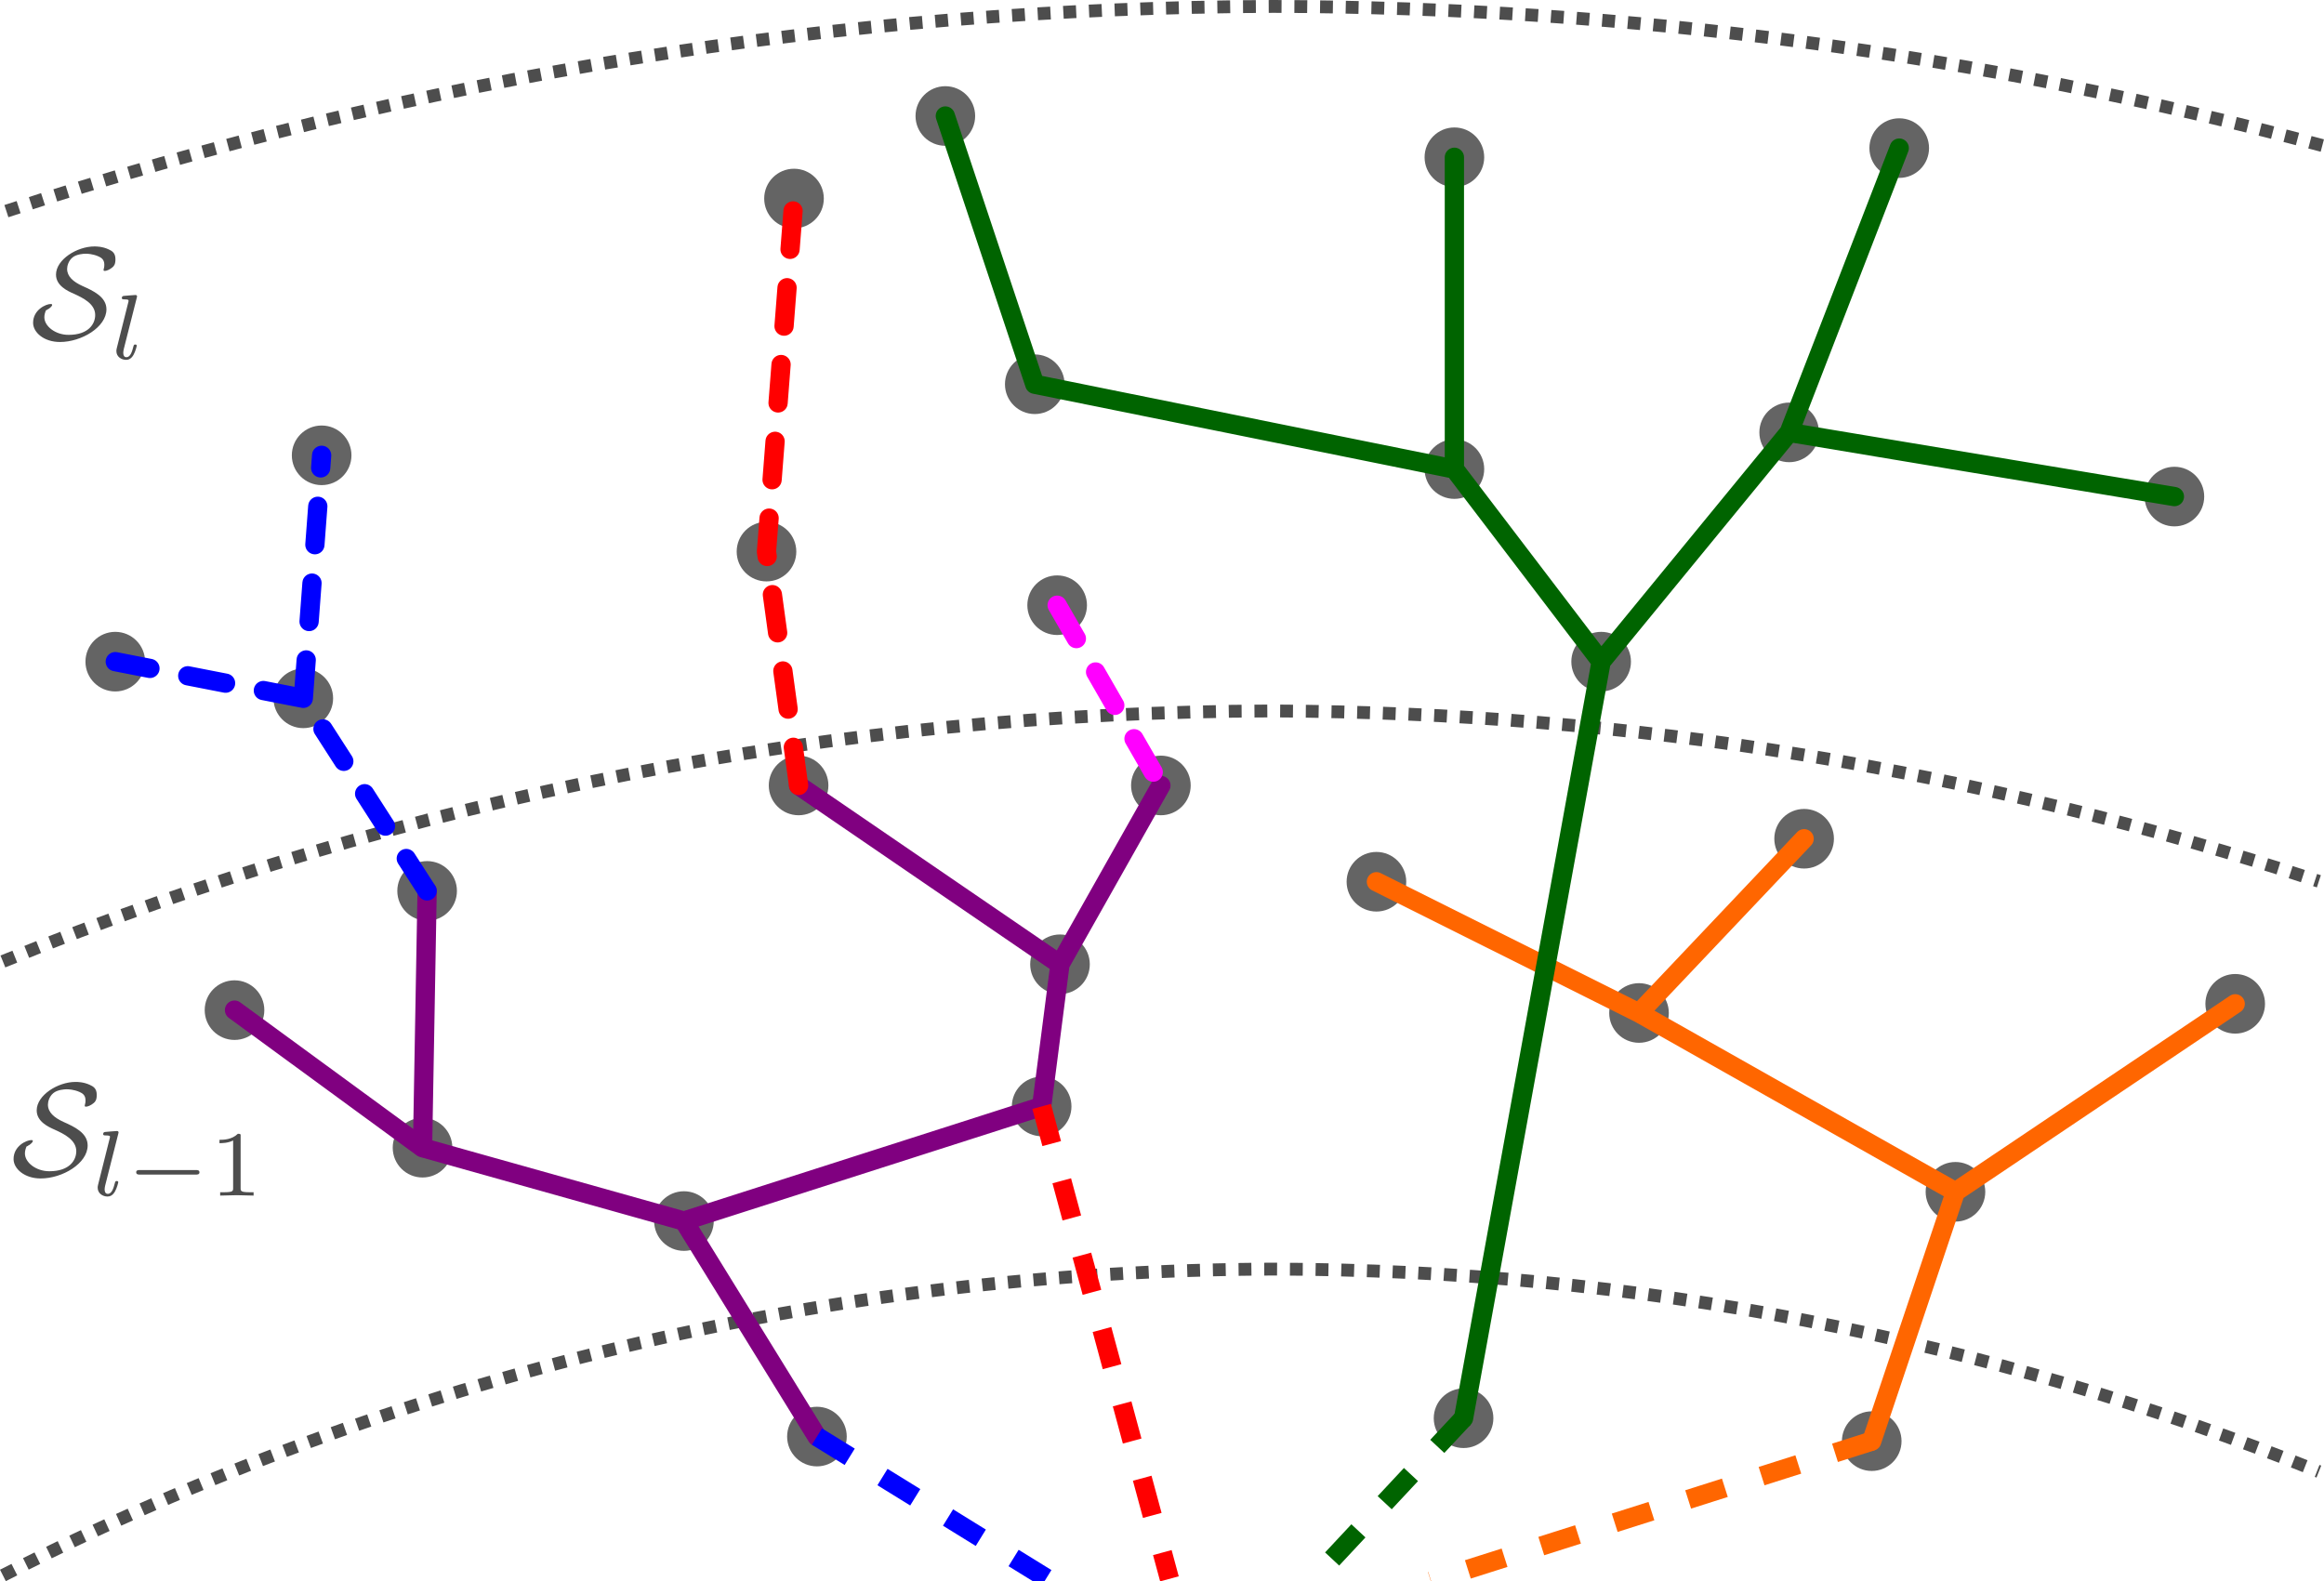 <?xml version="1.0" encoding="UTF-8" standalone="no"?>
<!-- Created with Inkscape (http://www.inkscape.org/) -->

<svg
   xmlns:ns0="http://www.iki.fi/pav/software/textext/"
   xmlns:dc="http://purl.org/dc/elements/1.1/"
   xmlns:cc="http://creativecommons.org/ns#"
   xmlns:rdf="http://www.w3.org/1999/02/22-rdf-syntax-ns#"
   xmlns:svg="http://www.w3.org/2000/svg"
   xmlns="http://www.w3.org/2000/svg"
   xmlns:sodipodi="http://sodipodi.sourceforge.net/DTD/sodipodi-0.dtd"
   xmlns:inkscape="http://www.inkscape.org/namespaces/inkscape"
   width="102.156mm"
   height="69.513mm"
   viewBox="0 0 361.97 246.305"
   id="svg4361"
   version="1.1"
   inkscape:version="0.91 r13725"
   sodipodi:docname="Decomposition.svg">
  <sodipodi:namedview
     id="base"
     pagecolor="#ffffff"
     bordercolor="#666666"
     borderopacity="1.0"
     inkscape:pageopacity="0.0"
     inkscape:pageshadow="2"
     inkscape:zoom="1.4"
     inkscape:cx="107.71617"
     inkscape:cy="145.20694"
     inkscape:document-units="px"
     inkscape:current-layer="layer1"
     showgrid="false"
     inkscape:snap-object-midpoints="true"
     fit-margin-top="0"
     fit-margin-left="0"
     fit-margin-right="0"
     fit-margin-bottom="0"
     inkscape:window-width="1205"
     inkscape:window-height="697"
     inkscape:window-x="67"
     inkscape:window-y="675"
     inkscape:window-maximized="1" />
  <defs
     id="defs4363" />
  <g
     transform="translate(0.974,-10.992)"
     id="layer1"
     inkscape:groupmode="layer"
     inkscape:label="Ebene 1">
    <path
       sodipodi:nodetypes="ccc"
       inkscape:connector-curvature="0"
       id="path4484-1-6"
       d="M -0.52,160.764 C 62.311,135.099 129.518,121.848 197.388,121.742 c 55.327,0.22 110.273,9.175 162.807,26.535"
       style="opacity:1;fill:none;fill-opacity:1;stroke:#4d4d4d;stroke-width:2;stroke-linecap:butt;stroke-linejoin:miter;stroke-miterlimit:4;stroke-dasharray:2, 2;stroke-dashoffset:0;stroke-opacity:1" />
    <circle
       transform="scale(-1,1)"
       r="4.643"
       cy="70.847"
       cx="-160.195"
       id="path4144"
       style="opacity:1;fill:#646464;fill-opacity:1;stroke:#0000ff;stroke-width:0;stroke-linecap:butt;stroke-linejoin:round;stroke-miterlimit:4;stroke-dasharray:none;stroke-dashoffset:0;stroke-opacity:1" />
    <circle
       transform="scale(-1,1)"
       r="4.643"
       cy="133.347"
       cx="-123.409"
       id="path4144-3"
       style="opacity:1;fill:#646464;fill-opacity:1;stroke:#0000ff;stroke-width:0;stroke-linecap:butt;stroke-linejoin:round;stroke-miterlimit:4;stroke-dasharray:none;stroke-dashoffset:0;stroke-opacity:1" />
    <circle
       transform="scale(-1,1)"
       r="4.643"
       cy="133.347"
       cx="-179.837"
       id="path4144-5"
       style="opacity:1;fill:#646464;fill-opacity:1;stroke:#0000ff;stroke-width:0;stroke-linecap:butt;stroke-linejoin:round;stroke-miterlimit:4;stroke-dasharray:none;stroke-dashoffset:0;stroke-opacity:1" />
    <circle
       transform="scale(-1,1)"
       r="4.643"
       cy="161.205"
       cx="-164.123"
       id="path4144-0"
       style="opacity:1;fill:#646464;fill-opacity:1;stroke:#0000ff;stroke-width:0;stroke-linecap:butt;stroke-linejoin:round;stroke-miterlimit:4;stroke-dasharray:none;stroke-dashoffset:0;stroke-opacity:1" />
    <circle
       transform="scale(-1,1)"
       r="4.643"
       cy="84.062"
       cx="-225.552"
       id="path4144-39"
       style="opacity:1;fill:#646464;fill-opacity:1;stroke:#0000ff;stroke-width:0;stroke-linecap:butt;stroke-linejoin:round;stroke-miterlimit:4;stroke-dasharray:none;stroke-dashoffset:0;stroke-opacity:1" />
    <circle
       transform="scale(-1,1)"
       r="4.643"
       cy="114.062"
       cx="-248.409"
       id="path4144-56"
       style="opacity:1;fill:#646464;fill-opacity:1;stroke:#0000ff;stroke-width:0;stroke-linecap:butt;stroke-linejoin:round;stroke-miterlimit:4;stroke-dasharray:none;stroke-dashoffset:0;stroke-opacity:1" />
    <circle
       transform="scale(-1,1)"
       r="4.643"
       cy="81.919"
       cx="-49.123"
       id="path4144-7"
       style="opacity:1;fill:#646464;fill-opacity:1;stroke:#0000ff;stroke-width:0;stroke-linecap:butt;stroke-linejoin:round;stroke-miterlimit:4;stroke-dasharray:none;stroke-dashoffset:0;stroke-opacity:1" />
    <circle
       transform="scale(-1,1)"
       r="4.643"
       cy="148.347"
       cx="-213.409"
       id="path4144-07"
       style="opacity:1;fill:#646464;fill-opacity:1;stroke:#0000ff;stroke-width:0;stroke-linecap:butt;stroke-linejoin:round;stroke-miterlimit:4;stroke-dasharray:none;stroke-dashoffset:0;stroke-opacity:1" />
    <circle
       transform="scale(-1,1)"
       r="4.643"
       cy="183.347"
       cx="-161.266"
       id="path4144-1"
       style="opacity:1;fill:#646464;fill-opacity:1;stroke:#0000ff;stroke-width:0;stroke-linecap:butt;stroke-linejoin:round;stroke-miterlimit:4;stroke-dasharray:none;stroke-dashoffset:0;stroke-opacity:1" />
    <circle
       transform="scale(-1,1)"
       r="4.643"
       cy="96.919"
       cx="-118.409"
       id="path4144-38"
       style="opacity:1;fill:#646464;fill-opacity:1;stroke:#0000ff;stroke-width:0;stroke-linecap:butt;stroke-linejoin:round;stroke-miterlimit:4;stroke-dasharray:none;stroke-dashoffset:0;stroke-opacity:1" />
    <circle
       transform="scale(-1,1)"
       r="4.643"
       cy="149.776"
       cx="-65.552"
       id="path4144-2"
       style="opacity:1;fill:#646464;fill-opacity:1;stroke:#0000ff;stroke-width:0;stroke-linecap:butt;stroke-linejoin:round;stroke-miterlimit:4;stroke-dasharray:none;stroke-dashoffset:0;stroke-opacity:1" />
    <circle
       transform="scale(-1,1)"
       r="4.643"
       cy="231.919"
       cx="-226.98"
       id="path4144-24"
       style="opacity:1;fill:#646464;fill-opacity:1;stroke:#0000ff;stroke-width:0;stroke-linecap:butt;stroke-linejoin:round;stroke-miterlimit:4;stroke-dasharray:none;stroke-dashoffset:0;stroke-opacity:1" />
    <circle
       transform="scale(-1,1)"
       r="4.643"
       cy="235.49"
       cx="-290.552"
       id="path4144-4"
       style="opacity:1;fill:#646464;fill-opacity:1;stroke:#0000ff;stroke-width:0;stroke-linecap:butt;stroke-linejoin:round;stroke-miterlimit:4;stroke-dasharray:none;stroke-dashoffset:0;stroke-opacity:1" />
    <circle
       transform="scale(-1,1)"
       r="4.643"
       cy="34.062"
       cx="-294.837"
       id="path4144-6"
       style="opacity:1;fill:#646464;fill-opacity:1;stroke:#0000ff;stroke-width:0;stroke-linecap:butt;stroke-linejoin:round;stroke-miterlimit:4;stroke-dasharray:none;stroke-dashoffset:0;stroke-opacity:1" />
    <circle
       transform="scale(-1,1)"
       r="4.643"
       cy="88.347"
       cx="-337.695"
       id="path4144-9"
       style="opacity:1;fill:#646464;fill-opacity:1;stroke:#0000ff;stroke-width:0;stroke-linecap:butt;stroke-linejoin:round;stroke-miterlimit:4;stroke-dasharray:none;stroke-dashoffset:0;stroke-opacity:1" />
    <circle
       transform="scale(-1,1)"
       r="4.643"
       cy="78.347"
       cx="-277.695"
       id="path4144-64"
       style="opacity:1;fill:#646464;fill-opacity:1;stroke:#0000ff;stroke-width:0;stroke-linecap:butt;stroke-linejoin:round;stroke-miterlimit:4;stroke-dasharray:none;stroke-dashoffset:0;stroke-opacity:1" />
    <circle
       transform="scale(-1,1)"
       r="4.643"
       cy="35.49"
       cx="-225.552"
       id="path4144-13"
       style="opacity:1;fill:#646464;fill-opacity:1;stroke:#0000ff;stroke-width:0;stroke-linecap:butt;stroke-linejoin:round;stroke-miterlimit:4;stroke-dasharray:none;stroke-dashoffset:0;stroke-opacity:1" />
    <circle
       transform="scale(-1,1)"
       r="4.643"
       cy="29.062"
       cx="-146.266"
       id="path4144-46"
       style="opacity:1;fill:#646464;fill-opacity:1;stroke:#0000ff;stroke-width:0;stroke-linecap:butt;stroke-linejoin:round;stroke-miterlimit:4;stroke-dasharray:none;stroke-dashoffset:0;stroke-opacity:1" />
    <circle
       transform="scale(-1,1)"
       r="4.643"
       cy="168.347"
       cx="-35.552"
       id="path4144-06"
       style="opacity:1;fill:#646464;fill-opacity:1;stroke:#0000ff;stroke-width:0;stroke-linecap:butt;stroke-linejoin:round;stroke-miterlimit:4;stroke-dasharray:none;stroke-dashoffset:0;stroke-opacity:1" />
    <circle
       transform="scale(-1,1)"
       r="4.643"
       cy="201.205"
       cx="-105.552"
       id="path4144-11"
       style="opacity:1;fill:#646464;fill-opacity:1;stroke:#0000ff;stroke-width:0;stroke-linecap:butt;stroke-linejoin:round;stroke-miterlimit:4;stroke-dasharray:none;stroke-dashoffset:0;stroke-opacity:1" />
    <circle
       transform="scale(-1,1)"
       r="4.643"
       cy="189.776"
       cx="-64.837"
       id="path4144-398"
       style="opacity:1;fill:#646464;fill-opacity:1;stroke:#0000ff;stroke-width:0;stroke-linecap:butt;stroke-linejoin:round;stroke-miterlimit:4;stroke-dasharray:none;stroke-dashoffset:0;stroke-opacity:1" />
    <circle
       transform="scale(-1,1)"
       r="4.643"
       cy="119.776"
       cx="-46.266"
       id="path4144-25"
       style="opacity:1;fill:#646464;fill-opacity:1;stroke:#0000ff;stroke-width:0;stroke-linecap:butt;stroke-linejoin:round;stroke-miterlimit:4;stroke-dasharray:none;stroke-dashoffset:0;stroke-opacity:1" />
    <circle
       transform="scale(-1,1)"
       r="4.643"
       cy="114.062"
       cx="-16.98"
       id="path4144-35"
       style="opacity:1;fill:#646464;fill-opacity:1;stroke:#0000ff;stroke-width:0;stroke-linecap:butt;stroke-linejoin:round;stroke-miterlimit:4;stroke-dasharray:none;stroke-dashoffset:0;stroke-opacity:1" />
    <circle
       transform="scale(-1,1)"
       r="4.643"
       cy="234.776"
       cx="-126.266"
       id="path4144-95"
       style="opacity:1;fill:#646464;fill-opacity:1;stroke:#0000ff;stroke-width:0;stroke-linecap:butt;stroke-linejoin:round;stroke-miterlimit:4;stroke-dasharray:none;stroke-dashoffset:0;stroke-opacity:1" />
    <circle
       transform="scale(-1,1)"
       r="4.643"
       cy="41.919"
       cx="-122.695"
       id="path4144-91"
       style="opacity:1;fill:#646464;fill-opacity:1;stroke:#0000ff;stroke-width:0;stroke-linecap:butt;stroke-linejoin:round;stroke-miterlimit:4;stroke-dasharray:none;stroke-dashoffset:0;stroke-opacity:1" />
    <path
       sodipodi:nodetypes="ccc"
       inkscape:connector-curvature="0"
       id="path4484"
       d="M -0.52,256.406 C 60.794,225.198 128.589,208.852 197.388,208.688 c 55.781,0.066 111.037,10.772 162.807,31.543"
       style="opacity:1;fill:none;fill-opacity:1;stroke:#4d4d4d;stroke-width:2;stroke-linecap:butt;stroke-linejoin:miter;stroke-miterlimit:4;stroke-dasharray:2, 2;stroke-dashoffset:0;stroke-opacity:1" />
    <path
       sodipodi:nodetypes="ccc"
       inkscape:connector-curvature="0"
       id="path4484-1"
       d="M 0.023,43.879 C 63.716,22.9 130.329,12.138 197.388,11.992 c 55.16,0.102 110.071,7.387 163.35,21.672"
       style="opacity:1;fill:none;fill-opacity:1;stroke:#4d4d4d;stroke-width:2;stroke-linecap:butt;stroke-linejoin:miter;stroke-miterlimit:4;stroke-dasharray:2, 2;stroke-dashoffset:0;stroke-opacity:1" />
    <circle
       transform="scale(-1,1)"
       r="4.643"
       cy="168.791"
       cx="-254.308"
       id="path4144-07-2"
       style="opacity:1;fill:#646464;fill-opacity:1;stroke:#0000ff;stroke-width:0;stroke-linecap:butt;stroke-linejoin:round;stroke-miterlimit:4;stroke-dasharray:none;stroke-dashoffset:0;stroke-opacity:1" />
    <circle
       transform="scale(-1,1)"
       r="4.643"
       cy="141.648"
       cx="-280.023"
       id="path4144-07-22"
       style="opacity:1;fill:#646464;fill-opacity:1;stroke:#0000ff;stroke-width:0;stroke-linecap:butt;stroke-linejoin:round;stroke-miterlimit:4;stroke-dasharray:none;stroke-dashoffset:0;stroke-opacity:1" />
    <circle
       transform="scale(-1,1)"
       r="4.643"
       cy="196.648"
       cx="-303.594"
       id="path4144-07-28"
       style="opacity:1;fill:#646464;fill-opacity:1;stroke:#0000ff;stroke-width:0;stroke-linecap:butt;stroke-linejoin:round;stroke-miterlimit:4;stroke-dasharray:none;stroke-dashoffset:0;stroke-opacity:1" />
    <circle
       transform="scale(-1,1)"
       r="4.643"
       cy="167.362"
       cx="-347.166"
       id="path4144-07-3"
       style="opacity:1;fill:#646464;fill-opacity:1;stroke:#0000ff;stroke-width:0;stroke-linecap:butt;stroke-linejoin:round;stroke-miterlimit:4;stroke-dasharray:none;stroke-dashoffset:0;stroke-opacity:1" />
    <path
       inkscape:connector-curvature="0"
       id="path5089"
       d="m 290.552,235.49 13.042,-38.842 43.571,-29.286 m -43.571,29.286 -49.286,-27.857 25.714,-27.143 m -25.714,27.143 -40.9,-20.443"
       style="fill:none;fill-rule:evenodd;stroke:#ff6600;stroke-width:3;stroke-linecap:round;stroke-linejoin:round;stroke-miterlimit:4;stroke-dasharray:none;stroke-opacity:1" />
    <path
       inkscape:connector-curvature="0"
       id="path5091"
       d="M 226.98,231.919 248.409,114.062 225.552,84.062 m 22.857,30 29.286,-35.714 60,10 M 277.695,78.347 294.837,34.062 m -69.286,50 -2e-5,-48.571 m 2e-5,48.571 -65.357,-13.214 m 0,0 -13.929,-41.786"
       style="fill:none;fill-rule:evenodd;stroke:#006400;stroke-width:3;stroke-linecap:round;stroke-linejoin:round;stroke-miterlimit:4;stroke-dasharray:none;stroke-opacity:1" />
    <path
       inkscape:connector-curvature="0"
       id="path5093"
       d="m 126.266,234.776 -20.714,-33.571 m -40.714,-11.429 0.714,-40 m -30,18.571 29.286,21.429 40.714,11.429 55.714,-17.857 2.857,-22.143 -40.714,-27.857 m 40.714,27.857 15.714,-27.857"
       style="fill:none;fill-rule:evenodd;stroke:#800080;stroke-width:3;stroke-linecap:round;stroke-linejoin:round;stroke-miterlimit:4;stroke-dasharray:none;stroke-opacity:1" />
    <path
       inkscape:connector-curvature="0"
       id="path5095"
       d="m 123.409,133.347 -5,-36.429 4.286,-55"
       style="fill:none;fill-rule:evenodd;stroke:#ff0000;stroke-width:3;stroke-linecap:round;stroke-linejoin:round;stroke-miterlimit:4;stroke-dasharray:6, 6;stroke-dashoffset:0;stroke-opacity:1" />
    <path
       inkscape:connector-curvature="0"
       id="path5097"
       d="m 65.552,149.776 -19.286,-30 -29.286,-5.714 m 29.286,5.714 2.857,-37.857"
       style="fill:none;fill-rule:evenodd;stroke:#0000ff;stroke-width:3;stroke-linecap:round;stroke-linejoin:round;stroke-miterlimit:4;stroke-dasharray:6, 6;stroke-dashoffset:0;stroke-opacity:1" />
    <g
       id="content"
       transform="matrix(2.062,0,0,-2.062,-302.828,1521.911)"
       xml:space="preserve"
       stroke-miterlimit="10.433"
       font-style="normal"
       font-variant="normal"
       font-weight="normal"
       font-stretch="normal"
       font-size-adjust="none"
       letter-spacing="normal"
       word-spacing="normal"
       ns0:text="$\\mathcal{S}_l$\n\n"
       ns0:preamble="default_packages.tex"
       style="font-style:normal;font-variant:normal;font-weight:normal;font-stretch:normal;letter-spacing:normal;word-spacing:normal;text-anchor:start;fill:#4d4d4d;fill-opacity:1;fill-rule:evenodd;stroke:#000000;stroke-linecap:butt;stroke-linejoin:miter;stroke-miterlimit:10.433;stroke-dasharray:none;stroke-dashoffset:0;stroke-opacity:1"><path
         d="m 149.86,709.3 0.01,0.01 0.01,0 0.02,0.01 0.01,0.01 0.02,0 0.02,0.01 0.01,0.01 0.02,0.02 0.02,0.01 0.02,0.01 0.02,0.01 0.02,0.01 0.04,0.03 0.04,0.03 0.02,0.02 0.02,0.01 0.01,0.02 0.02,0.01 0.02,0.02 0.01,0.01 0.02,0.02 0.01,0.01 0.01,0.02 0.01,0.01 0.01,0.02 0.01,0.01 0.01,0.02 0,0 0,0.01 0,0.01 0.01,0 0,0.01 0,0.01 c 0,0.07 -0.06,0.07 -0.12,0.07 -0.34,0 -1.32,-0.43 -1.32,-1.42 0,-0.72 0.81,-1.45 2.03,-1.45 1.62,0 3.51,1.12 3.51,2.47 0,0.94 -1,1.4 -1.81,1.76 -0.7,0.32 -1.16,0.72 -1.16,1.29 0,0.21 0.09,0.6 0.4,0.86 0.3,0.26 0.86,0.29 1,0.29 0.11,0 0.53,-0.01 0.96,-0.2 0.19,-0.09 0.45,-0.21 0.45,-0.63 0,-0.14 -0.01,-0.19 -0.04,-0.3 -0.01,-0.03 -0.02,-0.07 -0.02,-0.1 0,-0.07 0.06,-0.07 0.1,-0.07 0.13,0 0.37,0.1 0.57,0.27 0.12,0.1 0.23,0.23 0.23,0.61 0,0.49 -0.26,0.63 -0.52,0.75 -0.47,0.22 -0.93,0.22 -1.07,0.22 -1.31,0 -2.9,-0.99 -2.9,-2.13 0,-0.83 0.86,-1.23 1.34,-1.44 0.71,-0.32 1.62,-0.77 1.62,-1.61 0,-0.66 -0.49,-1.5 -2.01,-1.5 -1.01,0 -1.83,0.66 -1.83,1.33 0,0.18 0.05,0.36 0.12,0.52 z"
         font-size-adjust="none"
         font-stretch="normal"
         font-style="normal"
         font-variant="normal"
         font-weight="normal"
         letter-spacing="normal"
         stroke-miterlimit="10.433"
         word-spacing="normal"
         style="font-style:normal;font-variant:normal;font-weight:normal;font-stretch:normal;letter-spacing:normal;word-spacing:normal;text-anchor:start;fill:#4d4d4d;fill-opacity:1;fill-rule:evenodd;stroke:#000000;stroke-width:0;stroke-linecap:butt;stroke-linejoin:miter;stroke-miterlimit:10.433;stroke-dasharray:none;stroke-dashoffset:0;stroke-opacity:1"
         id="path5256"
         inkscape:connector-curvature="0" /><path
         d="m 156.72,710.25 0,0 0,0 0,0 0,0 0,0 0,0 0,0.01 0,0 0,0 0,0 0,0.01 0,0 0.01,0 0,0.01 0,0 0,0.01 0,0 0,0.01 0,0.01 0,0 0.01,0.01 0,0 0,0 0,0.01 0,0 0,0.01 0,0 0,0 0,0.01 0,0 0,0 0,0 0,0 0,0 0,0.01 0,0 0,0 0,0 0,0 0,0 0,0 c 0,0.03 -0.02,0.1 -0.11,0.1 -0.14,0 -0.72,-0.06 -0.89,-0.07 -0.05,-0.01 -0.15,-0.02 -0.15,-0.16 0,-0.1 0.1,-0.1 0.18,-0.1 0.33,0 0.33,-0.05 0.33,-0.1 0,-0.05 -0.01,-0.1 -0.03,-0.16 l -0.86,-3.43 c -0.02,-0.07 -0.03,-0.15 -0.03,-0.22 0,-0.44 0.4,-0.66 0.73,-0.66 0.17,0 0.38,0.06 0.56,0.37 0.15,0.26 0.25,0.67 0.25,0.7 0,0.09 -0.09,0.09 -0.12,0.09 -0.09,0 -0.11,-0.05 -0.14,-0.17 -0.09,-0.35 -0.22,-0.79 -0.52,-0.79 -0.19,0 -0.24,0.17 -0.24,0.34 0,0.07 0.02,0.2 0.04,0.28 z"
         font-size-adjust="none"
         font-stretch="normal"
         font-style="normal"
         font-variant="normal"
         font-weight="normal"
         letter-spacing="normal"
         stroke-miterlimit="10.433"
         word-spacing="normal"
         style="font-style:normal;font-variant:normal;font-weight:normal;font-stretch:normal;letter-spacing:normal;word-spacing:normal;text-anchor:start;fill:#4d4d4d;fill-opacity:1;fill-rule:evenodd;stroke:#000000;stroke-width:0;stroke-linecap:butt;stroke-linejoin:miter;stroke-miterlimit:10.433;stroke-dasharray:none;stroke-dashoffset:0;stroke-opacity:1"
         id="path5258"
         inkscape:connector-curvature="0" /></g>    <g
       style="font-style:normal;font-variant:normal;font-weight:normal;font-stretch:normal;letter-spacing:normal;word-spacing:normal;text-anchor:start;fill:#4d4d4d;fill-opacity:1;fill-rule:evenodd;stroke:#808080;stroke-linecap:butt;stroke-linejoin:miter;stroke-miterlimit:10.433;stroke-dasharray:none;stroke-dashoffset:0;stroke-opacity:1"
       ns0:preamble="default_packages.tex"
       ns0:text="$\\mathcal{S}_{l-1}$\n\n\n"
       word-spacing="normal"
       letter-spacing="normal"
       font-size-adjust="none"
       font-stretch="normal"
       font-weight="normal"
       font-variant="normal"
       font-style="normal"
       stroke-miterlimit="10.433"
       xml:space="preserve"
       transform="matrix(2.083,0,0,-2.083,-309.002,1667.066)"
       id="g5369"><path
         id="path5371"
         style="font-style:normal;font-variant:normal;font-weight:normal;font-stretch:normal;letter-spacing:normal;word-spacing:normal;text-anchor:start;fill:#4d4d4d;fill-opacity:1;fill-rule:evenodd;stroke:#808080;stroke-width:0;stroke-linecap:butt;stroke-linejoin:miter;stroke-miterlimit:10.433;stroke-dasharray:none;stroke-dashoffset:0;stroke-opacity:1"
         word-spacing="normal"
         stroke-miterlimit="10.433"
         letter-spacing="normal"
         font-weight="normal"
         font-variant="normal"
         font-style="normal"
         font-stretch="normal"
         font-size-adjust="none"
         d="m 149.86,709.3 0.01,0.01 0.01,0 0.02,0.01 0.01,0.01 0.02,0 0.02,0.01 0.01,0.01 0.02,0.02 0.02,0.01 0.02,0.01 0.02,0.01 0.02,0.01 0.04,0.03 0.04,0.03 0.02,0.02 0.02,0.01 0.01,0.02 0.02,0.01 0.02,0.02 0.01,0.01 0.02,0.02 0.01,0.01 0.01,0.02 0.01,0.01 0.01,0.02 0.01,0.01 0.01,0.02 0,0 0,0.01 0,0.01 0.01,0 0,0.01 0,0.01 c 0,0.07 -0.06,0.07 -0.12,0.07 -0.34,0 -1.32,-0.43 -1.32,-1.42 0,-0.72 0.81,-1.45 2.03,-1.45 1.62,0 3.51,1.12 3.51,2.47 0,0.94 -1,1.4 -1.81,1.76 -0.7,0.32 -1.16,0.72 -1.16,1.29 0,0.21 0.09,0.6 0.4,0.86 0.3,0.26 0.86,0.29 1,0.29 0.11,0 0.53,-0.01 0.96,-0.2 0.19,-0.09 0.45,-0.21 0.45,-0.63 0,-0.14 -0.01,-0.19 -0.04,-0.3 -0.01,-0.03 -0.02,-0.07 -0.02,-0.1 0,-0.07 0.06,-0.07 0.1,-0.07 0.13,0 0.37,0.1 0.57,0.27 0.12,0.1 0.23,0.23 0.23,0.61 0,0.49 -0.26,0.63 -0.52,0.75 -0.47,0.22 -0.93,0.22 -1.07,0.22 -1.31,0 -2.9,-0.99 -2.9,-2.13 0,-0.83 0.86,-1.23 1.34,-1.44 0.71,-0.32 1.62,-0.77 1.62,-1.61 0,-0.66 -0.49,-1.5 -2.01,-1.5 -1.01,0 -1.83,0.66 -1.83,1.33 0,0.18 0.05,0.36 0.12,0.52 z"
         inkscape:connector-curvature="0" /><path
         id="path5373"
         style="font-style:normal;font-variant:normal;font-weight:normal;font-stretch:normal;letter-spacing:normal;word-spacing:normal;text-anchor:start;fill:#4d4d4d;fill-opacity:1;fill-rule:evenodd;stroke:#808080;stroke-width:0;stroke-linecap:butt;stroke-linejoin:miter;stroke-miterlimit:10.433;stroke-dasharray:none;stroke-dashoffset:0;stroke-opacity:1"
         word-spacing="normal"
         stroke-miterlimit="10.433"
         letter-spacing="normal"
         font-weight="normal"
         font-variant="normal"
         font-style="normal"
         font-stretch="normal"
         font-size-adjust="none"
         d="m 156.72,710.25 0,0 0,0 0,0 0,0 0,0 0,0 0,0.01 0,0 0,0 0,0 0,0.01 0,0 0.01,0 0,0.01 0,0 0,0.01 0,0 0,0.01 0,0.01 0,0 0.01,0.01 0,0 0,0 0,0.01 0,0 0,0.01 0,0 0,0 0,0.01 0,0 0,0 0,0 0,0 0,0 0,0.01 0,0 0,0 0,0 0,0 0,0 0,0 c 0,0.03 -0.02,0.1 -0.11,0.1 -0.14,0 -0.72,-0.06 -0.89,-0.07 -0.05,-0.01 -0.15,-0.02 -0.15,-0.16 0,-0.1 0.1,-0.1 0.18,-0.1 0.33,0 0.33,-0.05 0.33,-0.1 0,-0.05 -0.01,-0.1 -0.03,-0.16 l -0.86,-3.43 c -0.02,-0.07 -0.03,-0.15 -0.03,-0.22 0,-0.44 0.4,-0.66 0.73,-0.66 0.17,0 0.38,0.06 0.56,0.37 0.15,0.26 0.25,0.67 0.25,0.7 0,0.09 -0.09,0.09 -0.12,0.09 -0.09,0 -0.11,-0.05 -0.14,-0.17 -0.09,-0.35 -0.22,-0.79 -0.52,-0.79 -0.19,0 -0.24,0.17 -0.24,0.34 0,0.07 0.02,0.2 0.04,0.28 z"
         inkscape:connector-curvature="0" /><path
         id="path5375"
         style="font-style:normal;font-variant:normal;font-weight:normal;font-stretch:normal;letter-spacing:normal;word-spacing:normal;text-anchor:start;fill:#4d4d4d;fill-opacity:1;fill-rule:evenodd;stroke:#808080;stroke-width:0;stroke-linecap:butt;stroke-linejoin:miter;stroke-miterlimit:10.433;stroke-dasharray:none;stroke-dashoffset:0;stroke-opacity:1"
         word-spacing="normal"
         stroke-miterlimit="10.433"
         letter-spacing="normal"
         font-weight="normal"
         font-variant="normal"
         font-style="normal"
         font-stretch="normal"
         font-size-adjust="none"
         d="m 162.51,707.2 0.01,0 0.01,0 0.01,0 0.01,0 0.02,0 0.02,0 0.01,0 0.01,0.01 0.01,0 0.01,0 0.01,0 0.02,0 0.01,0.01 0.01,0 0.01,0 0.01,0.01 0.01,0 0.01,0.01 0.01,0 0.01,0.01 0,0.01 0.01,0 0.01,0.01 0,0 0,0.01 0.01,0 0,0.01 0,0 0,0.01 0.01,0 0,0.01 0,0 0,0.01 0,0.01 0,0 0.01,0.01 0,0.01 0,0 0,0.01 0,0.01 c 0,0.17 -0.16,0.17 -0.28,0.17 l -4.17,0 c -0.11,0 -0.28,0 -0.28,-0.16 0,-0.18 0.16,-0.18 0.28,-0.18 z"
         inkscape:connector-curvature="0" /><path
         id="path5377"
         style="font-style:normal;font-variant:normal;font-weight:normal;font-stretch:normal;letter-spacing:normal;word-spacing:normal;text-anchor:start;fill:#4d4d4d;fill-opacity:1;fill-rule:evenodd;stroke:#808080;stroke-width:0;stroke-linecap:butt;stroke-linejoin:miter;stroke-miterlimit:10.433;stroke-dasharray:none;stroke-dashoffset:0;stroke-opacity:1"
         word-spacing="normal"
         stroke-miterlimit="10.433"
         letter-spacing="normal"
         font-weight="normal"
         font-variant="normal"
         font-style="normal"
         font-stretch="normal"
         font-size-adjust="none"
         d="m 165.87,710.05 0,0.01 0,0.01 0,0.01 0,0.01 0,0 0,0.01 0,0.01 0,0.01 0,0 0,0.01 0,0.01 0,0 0,0.01 0,0 0,0.01 0,0 0,0.01 0,0 -0.01,0.01 0,0.01 0,0.01 0,0 -0.01,0.01 0,0.01 -0.01,0 0,0.01 -0.01,0 -0.01,0 0,0.01 -0.01,0 -0.01,0 -0.01,0 0,0 -0.01,0 -0.01,0 0,0.01 -0.01,0 0,0 -0.01,0 -0.01,0 0,0 -0.01,0 -0.01,0 0,0 -0.01,0 -0.01,0 -0.01,0 -0.01,0 -0.01,0 -0.01,0 c -0.44,-0.44 -1.08,-0.45 -1.37,-0.45 l 0,-0.25 c 0.17,0 0.63,0 1.02,0.2 l 0,-3.55 c 0,-0.23 0,-0.32 -0.7,-0.32 l -0.27,0 0,-0.25 c 0.13,0.01 0.99,0.03 1.25,0.03 0.21,0 1.09,-0.02 1.25,-0.03 l 0,0.25 -0.27,0 c -0.7,0 -0.7,0.09 -0.7,0.32 z"
         inkscape:connector-curvature="0" /></g>    <path
       style="fill:none;fill-rule:evenodd;stroke:#0000ff;stroke-width:3;stroke-linecap:butt;stroke-linejoin:miter;stroke-opacity:1;stroke-miterlimit:4;stroke-dasharray:6, 6;stroke-dashoffset:0"
       d="m 126.266,234.776 37.046,22.879"
       id="path5427"
       inkscape:connector-curvature="0" />
    <path
       style="fill:none;fill-rule:evenodd;stroke:#006400;stroke-width:3;stroke-linecap:butt;stroke-linejoin:miter;stroke-opacity:1;stroke-miterlimit:4;stroke-dasharray:6, 6;stroke-dashoffset:0"
       d="m 226.98,231.919 -24.026,25.736"
       id="path5429"
       inkscape:connector-curvature="0" />
    <path
       style="fill:none;fill-rule:evenodd;stroke:#ff6600;stroke-width:3;stroke-linecap:butt;stroke-linejoin:miter;stroke-opacity:1;stroke-miterlimit:4;stroke-dasharray:6, 6;stroke-dashoffset:0"
       d="m 290.552,235.49 -68.668,21.807"
       id="path5431"
       inkscape:connector-curvature="0" />
    <path
       style="fill:none;fill-rule:evenodd;stroke:#ff0000;stroke-width:3;stroke-linecap:butt;stroke-linejoin:miter;stroke-opacity:1;stroke-miterlimit:4;stroke-dasharray:6, 6;stroke-dashoffset:0"
       d="m 161.266,183.347 19.903,73.593"
       id="path5433"
       inkscape:connector-curvature="0" />
    <circle
       transform="scale(-1,1)"
       r="4.643"
       cy="105.269"
       cx="-163.681"
       id="path4144-5-2"
       style="opacity:1;fill:#646464;fill-opacity:1;stroke:#0000ff;stroke-width:0;stroke-linecap:butt;stroke-linejoin:round;stroke-miterlimit:4;stroke-dasharray:none;stroke-dashoffset:0;stroke-opacity:1" />
    <path
       style="fill:none;fill-rule:evenodd;stroke:#ff00ff;stroke-width:3;stroke-linecap:round;stroke-linejoin:miter;stroke-opacity:1;stroke-miterlimit:4;stroke-dasharray:6, 6;stroke-dashoffset:0"
       d="m 163.681,105.269 16.156,28.078"
       id="path5450"
       inkscape:connector-curvature="0" />
  </g>
</svg>
